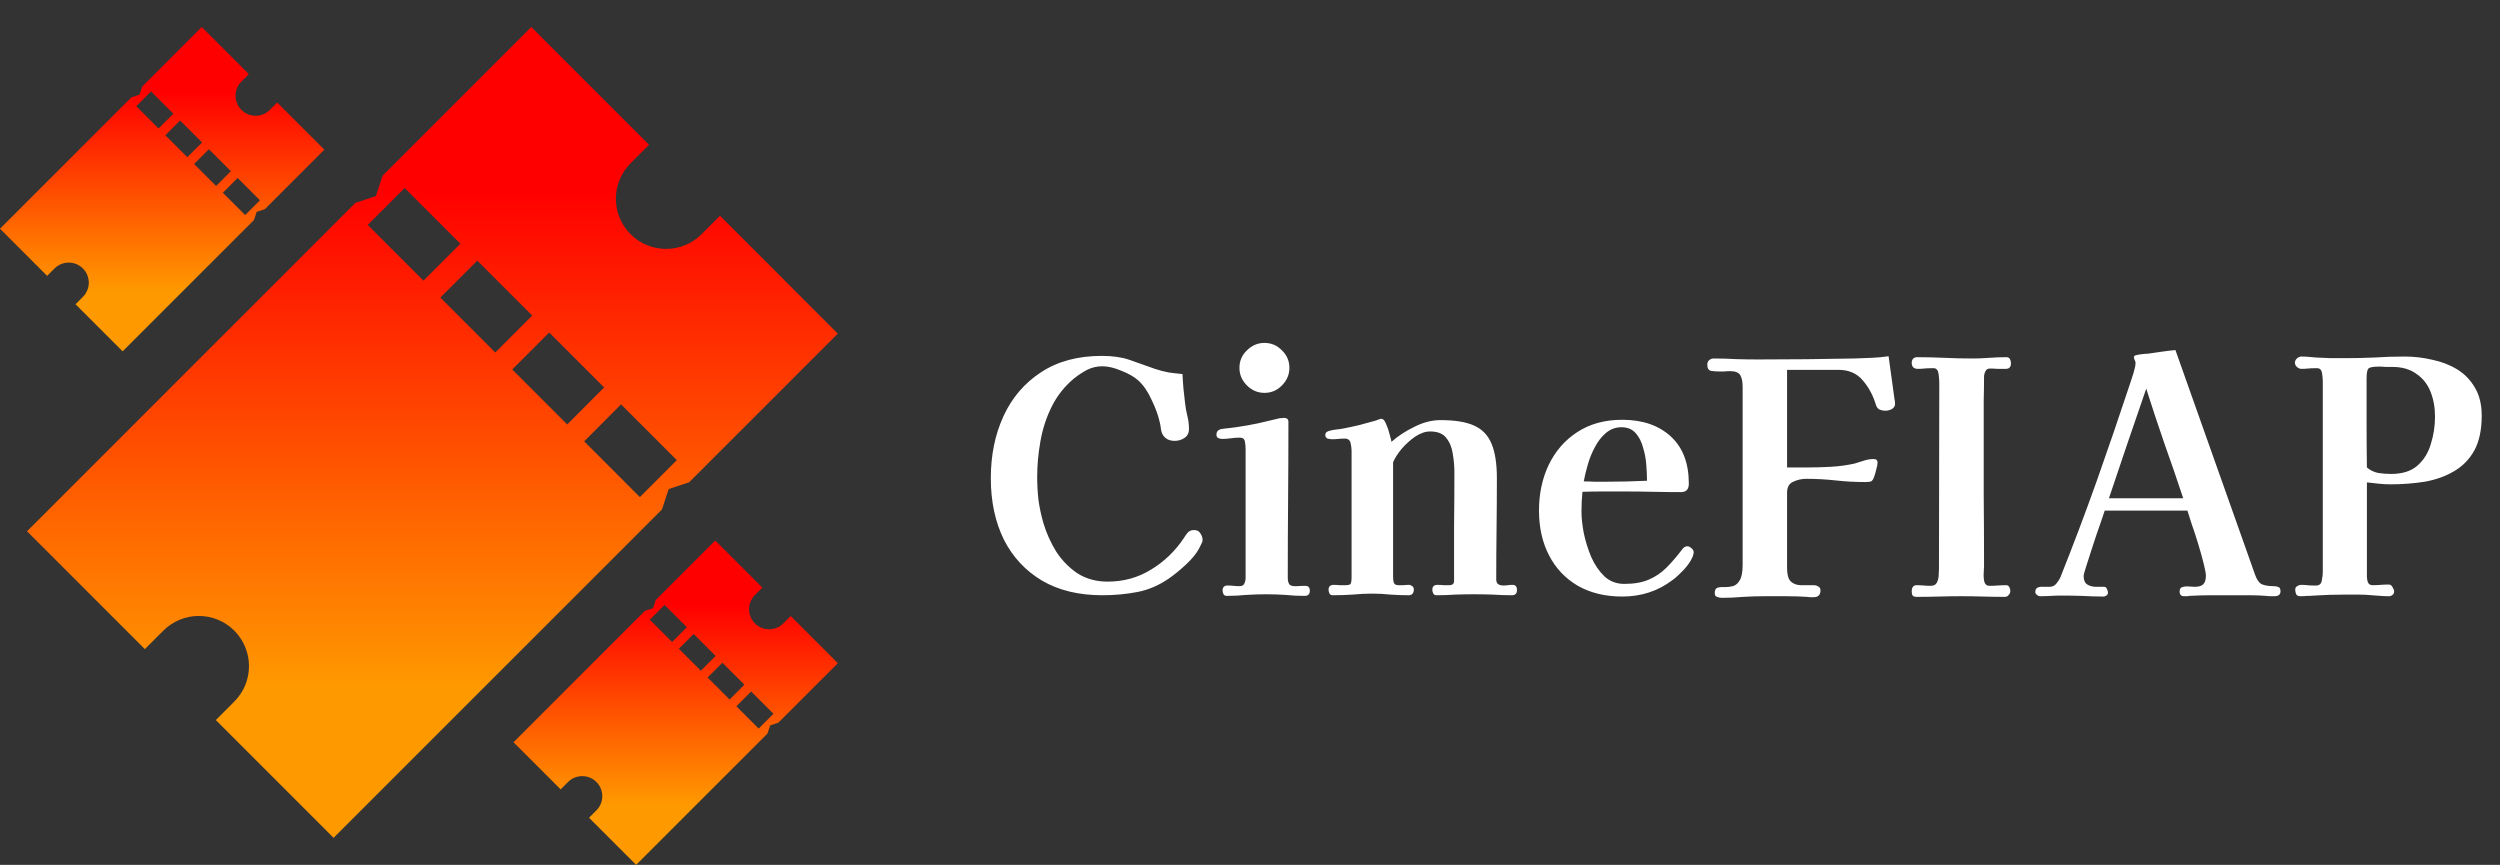 <svg width="185" height="64" viewBox="0 0 185 64" fill="none" xmlns="http://www.w3.org/2000/svg">
<rect x="0" y="0" width="185" height="64" fill="#333333" stroke="none"/>
<path d="M53.28 15.965L51.913 17.332C51.216 18.029 50.272 18.42 49.288 18.42C48.303 18.42 47.359 18.029 46.663 17.332C45.966 16.636 45.575 15.692 45.575 14.707C45.575 13.723 45.966 12.779 46.663 12.082L48.03 10.715L39.315 2L28.315 13L27.815 14.511L26.304 15.011L2 39.315L10.72 48.035L12.088 46.667C12.784 45.971 13.728 45.58 14.713 45.58C15.697 45.58 16.641 45.971 17.337 46.667C18.034 47.364 18.425 48.308 18.425 49.292C18.425 50.277 18.034 51.221 17.337 51.917L15.97 53.285L24.685 62L48.985 37.7L49.485 36.189L50.996 35.689L61.996 24.689L53.28 15.965ZM27.21 16.644L29.944 13.91L34.069 18.035L31.334 20.769L27.21 16.644ZM32.585 22.019L35.32 19.284L39.385 23.349L36.65 26.084L32.585 22.019ZM37.905 27.339L40.64 24.604L44.705 28.669L41.975 31.41L37.905 27.339ZM47.351 36.784L43.226 32.659L45.96 29.924L50.085 34.049L47.351 36.784Z" fill="url(#paint0_linear_9_27)"/>
<path d="M58.513 45.586L57.966 46.133C57.688 46.411 57.31 46.568 56.916 46.568C56.522 46.568 56.145 46.411 55.866 46.133C55.588 45.855 55.431 45.477 55.431 45.083C55.431 44.689 55.588 44.312 55.866 44.033L56.413 43.486L52.927 40L48.527 44.4L48.327 45.005L47.722 45.205L38 54.926L41.488 58.414L42.035 57.867C42.314 57.589 42.691 57.432 43.085 57.432C43.479 57.432 43.857 57.589 44.135 57.867C44.414 58.145 44.57 58.523 44.57 58.917C44.57 59.311 44.414 59.688 44.135 59.967L43.588 60.514L47.075 64L56.795 54.28L56.995 53.675L57.6 53.475L62 49.075L58.513 45.586ZM48.085 45.858L49.178 44.764L50.828 46.414L49.734 47.508L48.085 45.858ZM50.235 48.008L51.329 46.913L52.955 48.539L51.861 49.633L50.235 48.008ZM52.363 50.136L53.457 49.041L55.083 50.667L53.991 51.764L52.363 50.136ZM56.142 53.913L54.492 52.264L55.585 51.169L57.235 52.819L56.142 53.913Z" fill="url(#paint1_linear_9_27)"/>
<path d="M20.513 7.586L19.966 8.133C19.688 8.411 19.31 8.568 18.916 8.568C18.522 8.568 18.145 8.411 17.866 8.133C17.588 7.855 17.431 7.477 17.431 7.083C17.431 6.689 17.588 6.311 17.866 6.033L18.413 5.486L14.927 2L10.527 6.4L10.327 7.005L9.722 7.205L0 16.926L3.488 20.414L4.035 19.867C4.314 19.588 4.691 19.432 5.085 19.432C5.479 19.432 5.857 19.588 6.135 19.867C6.414 20.145 6.57 20.523 6.57 20.917C6.57 21.311 6.414 21.689 6.135 21.967L5.588 22.514L9.075 26L18.795 16.28L18.995 15.675L19.6 15.476L24 11.075L20.513 7.586ZM10.085 7.857L11.178 6.764L12.828 8.414L11.734 9.508L10.085 7.857ZM12.235 10.008L13.329 8.914L14.955 10.54L13.861 11.633L12.235 10.008ZM14.363 12.136L15.457 11.041L17.083 12.668L15.991 13.764L14.363 12.136ZM18.142 15.914L16.491 14.264L17.585 13.169L19.235 14.819L18.142 15.914Z" fill="url(#paint2_linear_9_27)"/>
<path d="M88.992 39.968C88.992 40.048 88.952 40.16 88.872 40.304C88.792 40.448 88.736 40.56 88.704 40.64C88.496 41.008 88.176 41.392 87.744 41.792C87.312 42.192 86.912 42.52 86.544 42.776C85.792 43.304 85 43.648 84.168 43.808C83.336 43.968 82.472 44.048 81.576 44.048C79.832 44.048 78.344 43.688 77.112 42.968C75.88 42.232 74.936 41.216 74.28 39.92C73.64 38.608 73.32 37.096 73.32 35.384C73.32 33.688 73.632 32.16 74.256 30.8C74.88 29.44 75.8 28.36 77.016 27.56C78.248 26.744 79.752 26.336 81.528 26.336C82.328 26.336 83.008 26.432 83.568 26.624C84.128 26.816 84.76 27.04 85.464 27.296C85.8 27.408 86.136 27.496 86.472 27.56C86.808 27.608 87.152 27.648 87.504 27.68C87.52 28.032 87.544 28.392 87.576 28.76C87.608 29.112 87.648 29.472 87.696 29.84C87.728 30.144 87.784 30.456 87.864 30.776C87.944 31.096 87.984 31.416 87.984 31.736C87.984 32.04 87.872 32.264 87.648 32.408C87.44 32.552 87.2 32.624 86.928 32.624C86.48 32.624 86.168 32.44 85.992 32.072C85.944 31.944 85.912 31.808 85.896 31.664C85.88 31.504 85.856 31.368 85.824 31.256C85.712 30.744 85.512 30.192 85.224 29.6C84.952 28.992 84.624 28.512 84.24 28.16C83.936 27.888 83.52 27.648 82.992 27.44C82.464 27.216 81.992 27.104 81.576 27.104C81.176 27.104 80.8 27.192 80.448 27.368C80.112 27.544 79.784 27.76 79.464 28.016C78.776 28.592 78.232 29.28 77.832 30.08C77.432 30.88 77.152 31.736 76.992 32.648C76.832 33.544 76.752 34.424 76.752 35.288C76.752 35.864 76.784 36.44 76.848 37.016C76.928 37.576 77.048 38.136 77.208 38.696C77.432 39.448 77.752 40.16 78.168 40.832C78.6 41.488 79.128 42.024 79.752 42.44C80.392 42.84 81.128 43.04 81.96 43.04C83.144 43.04 84.216 42.744 85.176 42.152C86.152 41.56 86.96 40.784 87.6 39.824C87.696 39.664 87.792 39.528 87.888 39.416C88 39.288 88.16 39.224 88.368 39.224C88.576 39.224 88.728 39.304 88.824 39.464C88.936 39.624 88.992 39.792 88.992 39.968ZM96.927 43.712C96.927 43.968 96.799 44.096 96.543 44.096C96.079 44.096 95.607 44.072 95.127 44.024C94.647 43.992 94.167 43.976 93.687 43.976C93.207 43.976 92.719 43.992 92.223 44.024C91.743 44.072 91.263 44.096 90.783 44.096C90.671 44.096 90.591 44.056 90.543 43.976C90.495 43.88 90.471 43.792 90.471 43.712C90.471 43.456 90.591 43.328 90.831 43.328C90.991 43.328 91.143 43.336 91.287 43.352C91.431 43.368 91.575 43.376 91.719 43.376C91.911 43.376 92.031 43.312 92.079 43.184C92.143 43.056 92.175 42.912 92.175 42.752V33.224C92.175 33.064 92.159 32.888 92.127 32.696C92.095 32.488 91.967 32.384 91.743 32.384C91.535 32.384 91.319 32.4 91.095 32.432C90.871 32.464 90.647 32.48 90.423 32.48C90.327 32.48 90.231 32.456 90.135 32.408C90.055 32.36 90.015 32.28 90.015 32.168C90.015 31.96 90.119 31.824 90.327 31.76C90.503 31.728 90.687 31.704 90.879 31.688C91.087 31.656 91.279 31.632 91.455 31.616C92.015 31.536 92.559 31.44 93.087 31.328C93.631 31.2 94.175 31.072 94.719 30.944C94.767 30.944 94.815 30.944 94.863 30.944C94.911 30.928 94.951 30.92 94.983 30.92C95.223 30.92 95.343 31.016 95.343 31.208C95.343 33.128 95.335 35.056 95.319 36.992C95.303 38.912 95.295 40.832 95.295 42.752C95.295 43.04 95.359 43.224 95.487 43.304C95.615 43.368 95.775 43.392 95.967 43.376C96.175 43.36 96.383 43.352 96.591 43.352C96.815 43.352 96.927 43.472 96.927 43.712ZM95.415 27.224C95.415 27.72 95.231 28.152 94.863 28.52C94.511 28.888 94.079 29.072 93.567 29.072C93.071 29.072 92.639 28.888 92.271 28.52C91.903 28.152 91.719 27.72 91.719 27.224C91.719 26.712 91.903 26.28 92.271 25.928C92.639 25.56 93.071 25.376 93.567 25.376C94.079 25.376 94.511 25.56 94.863 25.928C95.231 26.28 95.415 26.712 95.415 27.224ZM112.257 43.664C112.257 43.92 112.129 44.048 111.873 44.048C111.409 44.048 110.937 44.032 110.457 44C109.993 43.984 109.529 43.976 109.065 43.976C108.617 43.976 108.161 43.984 107.697 44C107.233 44.032 106.769 44.048 106.305 44.048C106.193 44.048 106.113 44.008 106.065 43.928C106.017 43.832 105.993 43.736 105.993 43.64C105.993 43.4 106.121 43.28 106.377 43.28C106.521 43.28 106.665 43.288 106.809 43.304C106.953 43.304 107.097 43.304 107.241 43.304C107.481 43.304 107.601 43.2 107.601 42.992C107.601 41.648 107.601 40.304 107.601 38.96C107.617 37.616 107.625 36.272 107.625 34.928C107.625 34.496 107.585 34.048 107.505 33.584C107.441 33.12 107.281 32.728 107.025 32.408C106.785 32.088 106.385 31.928 105.825 31.928C105.473 31.928 105.105 32.056 104.721 32.312C104.353 32.568 104.017 32.872 103.713 33.224C103.425 33.576 103.217 33.904 103.089 34.208V42.704C103.089 42.848 103.105 42.984 103.137 43.112C103.185 43.24 103.297 43.304 103.473 43.304C103.601 43.304 103.729 43.304 103.857 43.304C104.001 43.288 104.137 43.28 104.265 43.28C104.345 43.28 104.425 43.312 104.505 43.376C104.585 43.44 104.625 43.512 104.625 43.592C104.625 43.896 104.497 44.048 104.241 44.048C103.793 44.048 103.345 44.032 102.897 44C102.465 43.952 102.017 43.928 101.553 43.928C101.073 43.928 100.585 43.952 100.089 44C99.609 44.032 99.121 44.048 98.625 44.048C98.513 44.048 98.433 44.008 98.385 43.928C98.337 43.832 98.313 43.736 98.313 43.64C98.313 43.4 98.441 43.28 98.697 43.28C98.841 43.28 98.985 43.288 99.129 43.304C99.273 43.304 99.425 43.304 99.585 43.304C99.809 43.304 99.937 43.256 99.969 43.16C100.001 43.064 100.017 42.912 100.017 42.704V39.224C100.017 38.248 100.017 37.272 100.017 36.296C100.017 35.32 100.017 34.344 100.017 33.368C100.017 33.192 99.993 33 99.945 32.792C99.897 32.568 99.753 32.456 99.513 32.456C99.353 32.456 99.193 32.464 99.033 32.48C98.889 32.496 98.737 32.504 98.577 32.504C98.481 32.504 98.369 32.488 98.241 32.456C98.129 32.408 98.073 32.32 98.073 32.192C98.073 32.096 98.105 32.024 98.169 31.976C98.233 31.928 98.305 31.896 98.385 31.88C98.545 31.832 98.713 31.8 98.889 31.784C99.065 31.768 99.233 31.744 99.393 31.712C99.809 31.632 100.217 31.544 100.617 31.448C101.033 31.336 101.441 31.224 101.841 31.112C101.905 31.08 101.969 31.056 102.033 31.04C102.097 31.008 102.161 30.992 102.225 30.992C102.353 30.992 102.465 31.112 102.561 31.352C102.673 31.592 102.761 31.848 102.825 32.12C102.905 32.392 102.953 32.584 102.969 32.696C103.433 32.28 103.993 31.912 104.649 31.592C105.305 31.256 105.953 31.088 106.593 31.088C107.665 31.088 108.497 31.224 109.089 31.496C109.697 31.768 110.129 32.224 110.385 32.864C110.641 33.488 110.769 34.328 110.769 35.384C110.769 36.632 110.761 37.88 110.745 39.128C110.729 40.376 110.721 41.624 110.721 42.872C110.721 43.032 110.769 43.152 110.865 43.232C110.977 43.296 111.113 43.328 111.273 43.328C111.385 43.328 111.489 43.32 111.585 43.304C111.697 43.288 111.809 43.28 111.921 43.28C112.145 43.28 112.257 43.408 112.257 43.664ZM121.877 35.576C121.877 35.256 121.861 34.872 121.829 34.424C121.797 33.976 121.717 33.544 121.589 33.128C121.477 32.696 121.293 32.336 121.037 32.048C120.781 31.76 120.429 31.616 119.981 31.616C119.549 31.616 119.165 31.76 118.829 32.048C118.509 32.32 118.237 32.672 118.013 33.104C117.789 33.52 117.613 33.96 117.485 34.424C117.357 34.872 117.261 35.272 117.197 35.624C117.469 35.624 117.733 35.632 117.989 35.648C118.261 35.648 118.525 35.648 118.781 35.648C119.821 35.648 120.853 35.624 121.877 35.576ZM125.333 40.88C125.333 40.928 125.317 41 125.285 41.096C125.269 41.176 125.245 41.24 125.213 41.288C125.101 41.544 124.893 41.84 124.589 42.176C124.285 42.496 124.013 42.744 123.773 42.92C122.701 43.736 121.461 44.144 120.053 44.144C118.789 44.144 117.693 43.88 116.765 43.352C115.837 42.808 115.125 42.056 114.629 41.096C114.133 40.136 113.885 39.032 113.885 37.784C113.885 36.536 114.125 35.408 114.605 34.4C115.101 33.376 115.805 32.568 116.717 31.976C117.645 31.368 118.757 31.064 120.053 31.064C121.541 31.064 122.733 31.472 123.629 32.288C124.525 33.104 124.973 34.272 124.973 35.792C124.973 36.208 124.781 36.416 124.397 36.416C123.693 36.416 122.989 36.408 122.285 36.392C121.581 36.376 120.877 36.368 120.173 36.368C119.661 36.368 119.149 36.368 118.637 36.368C118.125 36.368 117.613 36.376 117.101 36.392C117.053 36.872 117.029 37.36 117.029 37.856C117.029 38.304 117.085 38.832 117.197 39.44C117.325 40.048 117.509 40.64 117.749 41.216C118.005 41.792 118.333 42.272 118.733 42.656C119.133 43.024 119.621 43.208 120.197 43.208C120.917 43.208 121.517 43.104 121.997 42.896C122.493 42.688 122.933 42.392 123.317 42.008C123.701 41.624 124.093 41.168 124.493 40.64C124.541 40.576 124.589 40.528 124.637 40.496C124.701 40.448 124.773 40.424 124.853 40.424C124.965 40.424 125.069 40.472 125.165 40.568C125.277 40.648 125.333 40.752 125.333 40.88ZM140.235 29.888C140.235 30.048 140.155 30.176 139.995 30.272C139.835 30.352 139.683 30.392 139.539 30.392C139.363 30.392 139.203 30.36 139.059 30.296C138.931 30.216 138.843 30.08 138.795 29.888C138.587 29.216 138.267 28.632 137.835 28.136C137.403 27.624 136.803 27.368 136.035 27.368H132.243V34.592C132.483 34.592 132.723 34.592 132.963 34.592C133.203 34.592 133.443 34.592 133.683 34.592C134.275 34.592 134.867 34.576 135.459 34.544C136.067 34.512 136.659 34.432 137.235 34.304C137.459 34.24 137.691 34.168 137.931 34.088C138.171 34.008 138.411 33.968 138.651 33.968C138.843 33.968 138.939 34.056 138.939 34.232C138.939 34.36 138.907 34.528 138.843 34.736C138.795 34.944 138.747 35.112 138.699 35.24C138.635 35.448 138.555 35.576 138.459 35.624C138.379 35.656 138.235 35.672 138.027 35.672C137.291 35.672 136.563 35.632 135.843 35.552C135.123 35.472 134.395 35.432 133.659 35.432C133.323 35.432 133.003 35.504 132.699 35.648C132.395 35.776 132.243 36.048 132.243 36.464V42.032C132.243 42.512 132.331 42.84 132.507 43.016C132.683 43.192 132.923 43.288 133.227 43.304C133.531 43.304 133.859 43.304 134.211 43.304C134.339 43.304 134.451 43.336 134.547 43.4C134.659 43.448 134.715 43.544 134.715 43.688C134.715 44.024 134.547 44.192 134.211 44.192C134.131 44.192 134.051 44.192 133.971 44.192C133.891 44.192 133.811 44.184 133.731 44.168C133.203 44.136 132.675 44.12 132.147 44.12C131.619 44.12 131.099 44.12 130.587 44.12C130.059 44.12 129.531 44.136 129.003 44.168C128.475 44.216 127.947 44.24 127.419 44.24C127.291 44.24 127.171 44.216 127.059 44.168C126.947 44.136 126.891 44.04 126.891 43.88C126.891 43.672 126.955 43.544 127.083 43.496C127.227 43.448 127.403 43.432 127.611 43.448C127.819 43.448 128.027 43.424 128.235 43.376C128.443 43.312 128.611 43.168 128.739 42.944C128.883 42.704 128.955 42.328 128.955 41.816V28.616C128.955 28.248 128.899 27.968 128.787 27.776C128.675 27.568 128.419 27.464 128.019 27.464C127.875 27.464 127.731 27.472 127.587 27.488C127.459 27.488 127.323 27.488 127.179 27.488C126.987 27.488 126.795 27.472 126.603 27.44C126.427 27.392 126.339 27.24 126.339 26.984C126.339 26.84 126.387 26.728 126.483 26.648C126.579 26.568 126.691 26.528 126.819 26.528C127.379 26.528 127.931 26.544 128.475 26.576C129.035 26.592 129.587 26.6 130.131 26.6C132.499 26.6 134.859 26.576 137.211 26.528C137.627 26.512 138.051 26.496 138.483 26.48C138.915 26.464 139.339 26.424 139.755 26.36C139.819 26.824 139.883 27.288 139.947 27.752C140.011 28.216 140.075 28.68 140.139 29.144C140.155 29.256 140.171 29.376 140.187 29.504C140.219 29.632 140.235 29.76 140.235 29.888ZM148.811 26.888C148.811 27.16 148.683 27.296 148.427 27.296C148.235 27.296 148.035 27.296 147.827 27.296C147.635 27.28 147.443 27.272 147.251 27.272C147.091 27.272 146.979 27.344 146.915 27.488C146.851 27.616 146.819 27.752 146.819 27.896C146.819 28.456 146.811 29.024 146.795 29.6C146.795 30.16 146.795 30.72 146.795 31.28C146.795 33.04 146.795 34.808 146.795 36.584C146.811 38.344 146.819 40.104 146.819 41.864C146.819 41.976 146.811 42.152 146.795 42.392C146.779 42.632 146.795 42.856 146.843 43.064C146.907 43.256 147.027 43.352 147.203 43.352C147.411 43.352 147.619 43.344 147.827 43.328C148.035 43.312 148.243 43.304 148.451 43.304C148.563 43.304 148.643 43.352 148.691 43.448C148.739 43.528 148.763 43.624 148.763 43.736C148.763 43.848 148.723 43.944 148.643 44.024C148.579 44.12 148.483 44.168 148.355 44.168C147.811 44.168 147.267 44.16 146.723 44.144C146.195 44.128 145.659 44.12 145.115 44.12C144.571 44.12 144.027 44.128 143.483 44.144C142.939 44.16 142.395 44.168 141.851 44.168C141.691 44.168 141.587 44.136 141.539 44.072C141.491 44.008 141.467 43.904 141.467 43.76C141.467 43.632 141.491 43.528 141.539 43.448C141.603 43.352 141.699 43.304 141.827 43.304C142.003 43.304 142.179 43.312 142.355 43.328C142.531 43.344 142.699 43.352 142.859 43.352C143.083 43.352 143.235 43.28 143.315 43.136C143.395 42.992 143.443 42.824 143.459 42.632C143.475 42.424 143.483 42.248 143.483 42.104L143.507 28.328C143.507 28.184 143.491 27.976 143.459 27.704C143.427 27.416 143.315 27.264 143.123 27.248C143.075 27.248 143.027 27.248 142.979 27.248C142.947 27.248 142.907 27.248 142.859 27.248C142.699 27.248 142.539 27.256 142.379 27.272C142.235 27.288 142.083 27.296 141.923 27.296C141.619 27.296 141.467 27.144 141.467 26.84C141.467 26.728 141.499 26.632 141.563 26.552C141.643 26.472 141.739 26.432 141.851 26.432C142.539 26.432 143.219 26.448 143.891 26.48C144.579 26.512 145.267 26.528 145.955 26.528C146.371 26.528 146.787 26.512 147.203 26.48C147.635 26.448 148.059 26.432 148.475 26.432C148.603 26.432 148.691 26.48 148.739 26.576C148.787 26.672 148.811 26.776 148.811 26.888ZM161.557 36.872C161.109 35.512 160.645 34.16 160.165 32.816C159.701 31.472 159.253 30.12 158.821 28.76C158.357 30.12 157.893 31.472 157.429 32.816C156.981 34.16 156.525 35.512 156.061 36.872H161.557ZM168.757 43.76C168.757 44 168.605 44.12 168.301 44.12C168.205 44.12 168.109 44.12 168.013 44.12C167.917 44.12 167.813 44.112 167.701 44.096C167.301 44.064 166.885 44.048 166.453 44.048C166.037 44.048 165.621 44.048 165.205 44.048C164.677 44.048 164.149 44.048 163.621 44.048C163.093 44.048 162.557 44.064 162.013 44.096C161.949 44.112 161.885 44.12 161.821 44.12C161.757 44.12 161.693 44.12 161.629 44.12C161.405 44.12 161.293 44.008 161.293 43.784C161.293 43.592 161.357 43.48 161.485 43.448C161.629 43.4 161.789 43.384 161.965 43.4C162.141 43.416 162.285 43.424 162.397 43.424C162.685 43.424 162.893 43.368 163.021 43.256C163.165 43.128 163.237 42.912 163.237 42.608C163.237 42.432 163.181 42.128 163.069 41.696C162.957 41.248 162.821 40.76 162.661 40.232C162.501 39.704 162.341 39.216 162.181 38.768C162.037 38.304 161.933 37.976 161.869 37.784H155.749C155.717 37.88 155.645 38.096 155.533 38.432C155.421 38.768 155.285 39.16 155.125 39.608C154.981 40.056 154.837 40.496 154.693 40.928C154.549 41.36 154.429 41.736 154.333 42.056C154.237 42.36 154.189 42.544 154.189 42.608C154.189 42.912 154.269 43.12 154.429 43.232C154.589 43.344 154.789 43.408 155.029 43.424C155.269 43.424 155.501 43.424 155.725 43.424C155.805 43.424 155.869 43.48 155.917 43.592C155.965 43.688 155.989 43.776 155.989 43.856C155.989 43.952 155.949 44.024 155.869 44.072C155.805 44.12 155.733 44.144 155.653 44.144C155.125 44.144 154.597 44.128 154.069 44.096C153.557 44.08 153.045 44.072 152.533 44.072C152.277 44.072 152.021 44.08 151.765 44.096C151.509 44.112 151.245 44.12 150.973 44.12C150.893 44.12 150.813 44.088 150.733 44.024C150.653 43.96 150.613 43.888 150.613 43.808C150.613 43.632 150.677 43.52 150.805 43.472C150.933 43.424 151.077 43.408 151.237 43.424C151.413 43.424 151.557 43.424 151.669 43.424C151.877 43.424 152.045 43.344 152.173 43.184C152.317 43.008 152.421 42.84 152.485 42.68C153.429 40.312 154.325 37.936 155.173 35.552C156.021 33.152 156.845 30.744 157.645 28.328C157.709 28.152 157.789 27.904 157.885 27.584C157.981 27.264 158.029 27.024 158.029 26.864C158.029 26.768 158.005 26.688 157.957 26.624C157.925 26.544 157.909 26.472 157.909 26.408C157.909 26.344 157.989 26.296 158.149 26.264C158.309 26.232 158.477 26.208 158.653 26.192C158.829 26.176 158.941 26.168 158.989 26.168C159.325 26.12 159.653 26.072 159.973 26.024C160.309 25.976 160.645 25.936 160.981 25.904L166.861 42.488C166.989 42.872 167.157 43.12 167.365 43.232C167.589 43.328 167.885 43.376 168.253 43.376C168.397 43.376 168.517 43.4 168.613 43.448C168.709 43.48 168.757 43.584 168.757 43.76ZM180.191 30.824C180.191 30.152 180.079 29.536 179.855 28.976C179.631 28.416 179.279 27.976 178.799 27.656C178.335 27.32 177.743 27.152 177.023 27.152C176.863 27.152 176.703 27.152 176.543 27.152C176.383 27.136 176.223 27.128 176.063 27.128C175.663 27.128 175.407 27.168 175.295 27.248C175.183 27.312 175.127 27.568 175.127 28.016C175.127 29.104 175.127 30.2 175.127 31.304C175.127 32.408 175.135 33.504 175.151 34.592C175.391 34.8 175.671 34.936 175.991 35C176.311 35.048 176.623 35.072 176.927 35.072C177.759 35.072 178.407 34.872 178.871 34.472C179.351 34.056 179.687 33.52 179.879 32.864C180.087 32.208 180.191 31.528 180.191 30.824ZM183.647 30.752C183.647 31.808 183.463 32.672 183.095 33.344C182.727 34 182.223 34.512 181.583 34.88C180.959 35.248 180.239 35.504 179.423 35.648C178.623 35.776 177.775 35.84 176.879 35.84C176.591 35.84 176.303 35.824 176.015 35.792C175.727 35.76 175.439 35.728 175.151 35.696C175.151 36.864 175.151 38.032 175.151 39.2C175.151 40.352 175.151 41.512 175.151 42.68C175.151 42.808 175.175 42.944 175.223 43.088C175.287 43.232 175.399 43.304 175.559 43.304C175.767 43.304 175.967 43.296 176.159 43.28C176.367 43.264 176.575 43.256 176.783 43.256C176.895 43.256 176.983 43.32 177.047 43.448C177.127 43.576 177.167 43.68 177.167 43.76C177.167 43.872 177.127 43.96 177.047 44.024C176.967 44.088 176.879 44.12 176.783 44.12C176.575 44.12 176.367 44.112 176.159 44.096C175.951 44.08 175.735 44.064 175.511 44.048C175.191 44.016 174.863 44 174.527 44C174.191 44 173.863 44 173.543 44C172.775 44 172.015 44.024 171.263 44.072C171.087 44.088 170.911 44.096 170.735 44.096C170.575 44.112 170.407 44.12 170.231 44.12C170.071 44.12 169.967 44.072 169.919 43.976C169.871 43.864 169.847 43.752 169.847 43.64C169.847 43.512 169.895 43.424 169.991 43.376C170.087 43.312 170.191 43.28 170.303 43.28C170.447 43.28 170.591 43.288 170.735 43.304C170.879 43.32 171.031 43.328 171.191 43.328C171.223 43.328 171.263 43.328 171.311 43.328C171.359 43.328 171.399 43.328 171.431 43.328C171.655 43.312 171.783 43.184 171.815 42.944C171.863 42.704 171.887 42.504 171.887 42.344V28.208C171.887 28.08 171.871 27.896 171.839 27.656C171.807 27.4 171.695 27.264 171.503 27.248C171.455 27.248 171.407 27.248 171.359 27.248C171.327 27.248 171.295 27.248 171.263 27.248C171.103 27.248 170.943 27.256 170.783 27.272C170.623 27.288 170.463 27.296 170.303 27.296C170.191 27.296 170.079 27.248 169.967 27.152C169.871 27.056 169.823 26.952 169.823 26.84C169.823 26.728 169.871 26.624 169.967 26.528C170.079 26.432 170.191 26.384 170.303 26.384C170.479 26.384 170.655 26.392 170.831 26.408C171.023 26.424 171.207 26.44 171.383 26.456C171.751 26.472 172.111 26.488 172.463 26.504C172.831 26.504 173.191 26.504 173.543 26.504C174.279 26.504 175.007 26.488 175.727 26.456C176.463 26.408 177.199 26.384 177.935 26.384C178.639 26.384 179.327 26.464 179.999 26.624C180.687 26.768 181.303 27.008 181.847 27.344C182.391 27.68 182.823 28.128 183.143 28.688C183.479 29.248 183.647 29.936 183.647 30.752Z" fill="white"/>
<defs>
<linearGradient id="paint0_linear_9_27" x1="31.998" y1="2" x2="31.998" y2="62" gradientUnits="userSpaceOnUse">
<stop offset="0.2" stop-color="#FF0000"/>
<stop offset="0.815" stop-color="#FF9900"/>
</linearGradient>
<linearGradient id="paint1_linear_9_27" x1="50" y1="40" x2="50" y2="64" gradientUnits="userSpaceOnUse">
<stop offset="0.2" stop-color="#FF0000"/>
<stop offset="0.815" stop-color="#FF9900"/>
</linearGradient>
<linearGradient id="paint2_linear_9_27" x1="12" y1="2" x2="12" y2="26" gradientUnits="userSpaceOnUse">
<stop offset="0.2" stop-color="#FF0000"/>
<stop offset="0.815" stop-color="#FF9900"/>
</linearGradient>
</defs>
</svg>
